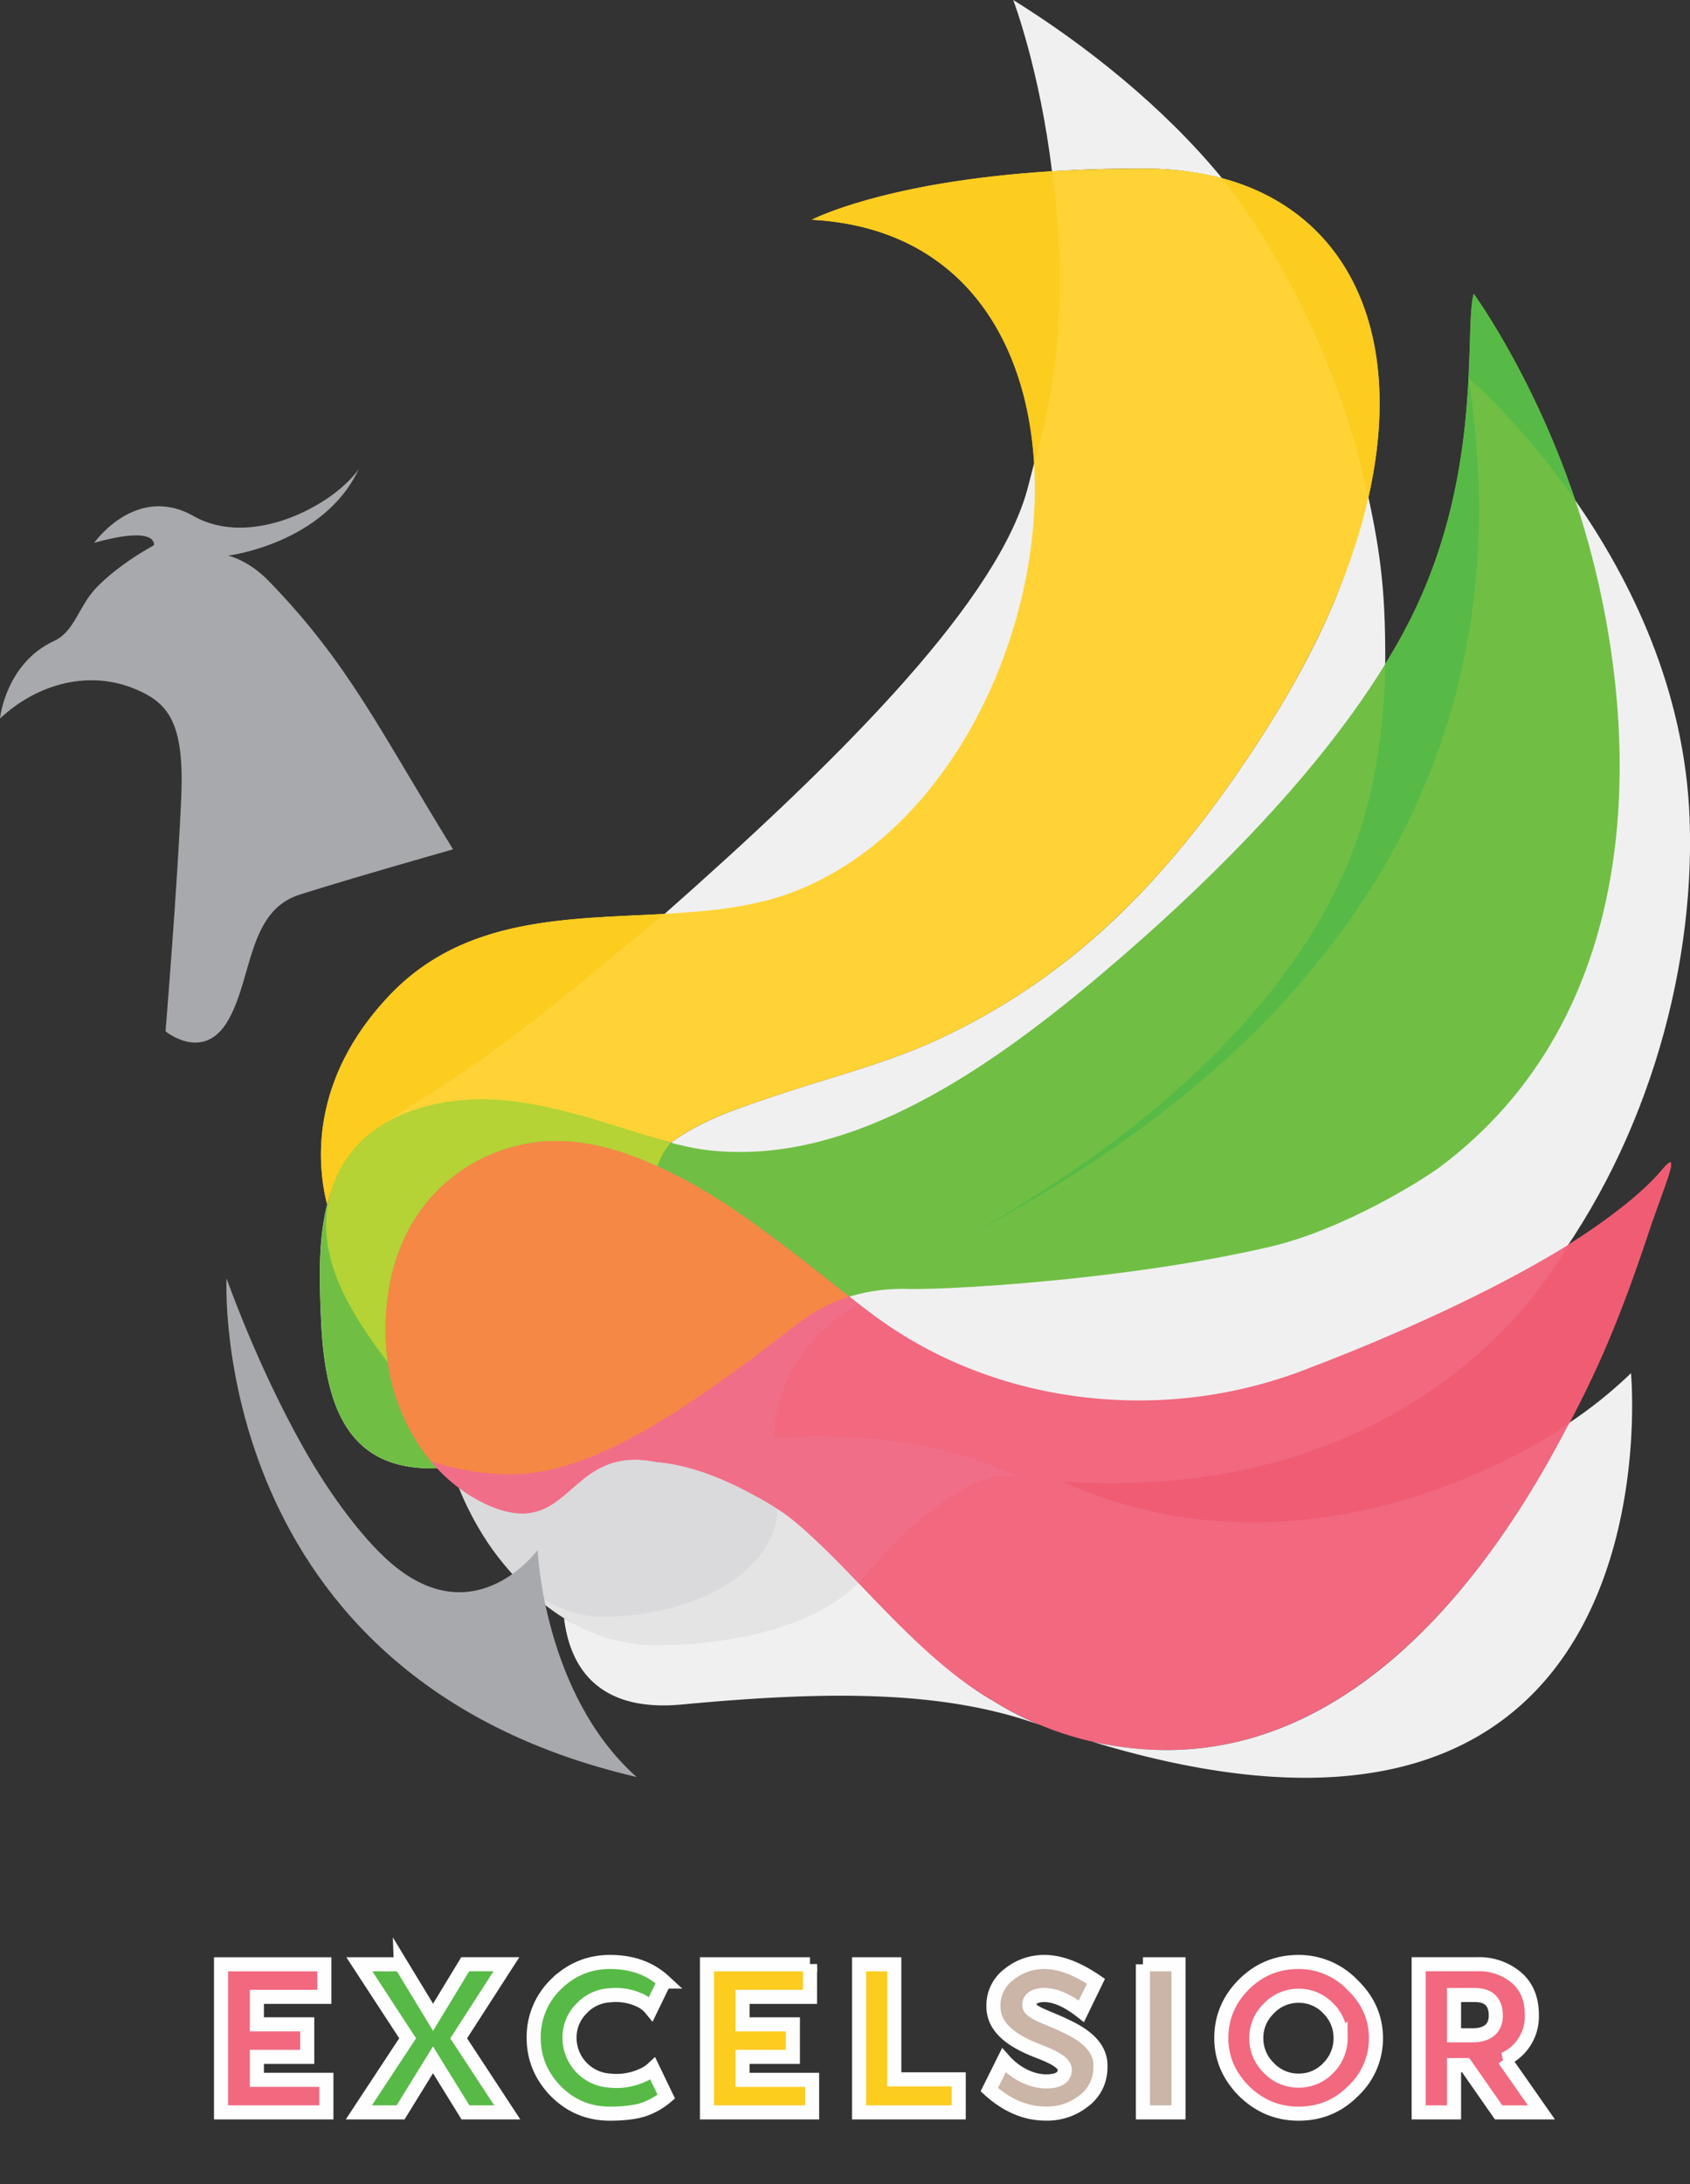 <svg width="24" height="31" viewBox="0 0 24 31" fill="none" xmlns="http://www.w3.org/2000/svg"><rect x="0" y="0" width="24" height="31" fill="#333333" stroke="none"/><path fill-rule="evenodd" clip-rule="evenodd" d="M14.097 24.136c-.681-.384-1.33-1.123-1.901-1.723-.571.526-2.2.98-3.07.757-.869-.224-.736.032-1.116-.203.074.625.424 1.343 1.67 1.226 2.044-.192 3.706-.21 5.088.29-.236-.099-.46-.212-.67-.347zM19.628 9.498zm-3.736 3.488a9.325 9.325 0 01-2.462 1.716c-.902.437-1.794.61-2.977 1.044-.42.153-.722.323-.925.472l.026.007c-.11.125-.18.25-.217.33-.512-.234-1.036-.38-1.537-.358-1.002.04-2.325.803-2.325 2.692 0 .153.011.306.033.451-.468-.621-.94-1.474-.829-2.276l-.033.032c-.136.536-.107 1.143-.085 1.676.056 1.148.354 2.043 1.511 2.068h.136c-.018-.018-.033-.036-.047-.054-.015-.014-.026-.028-.04-.046.025.007.05.018.08.025.07.021.14.043.214.06.004-.003.004-.003.007-.003.483-.054.711-.228.885-.448.106-.135.191-.288.298-.437l.1-.128.033-.035c.158-.178.375-.338.733-.458a2.64 2.64 0 01.464-.164c.265-.067.586-.113.977-.113.136-.008.272.003.405.01.457.032.766-.17 1.138-.376.06-.04.122-.082.185-.121.103-.082.206-.16.305-.238l.03.025c.11-.068.225-.135.339-.203.87-.497 1.828-.923 2.745-1.4.166-.088.335-.177.497-.269.951-.533 1.824-1.147 2.462-1.99.04-.052.08-.106.118-.159 1.109-1.538 1.536-3.119 1.536-4.895.004-.944-.052-1.513-.243-2.383-.007.04-.033.092-.04.131-.225.977-.638 1.954-1.364 3.115-.707 1.123-1.407 2-2.133 2.7z" fill="#F0F0F1"/><path fill-rule="evenodd" clip-rule="evenodd" d="M20.855 5.367s3.01 2.56 3.14 6.266c.158 4.45-2.974 10.137-8.91 9.395-10.877-1.354-9.013-.189-9.013-.189l4.344-2.56s1.36.34 3.313-.729c1.956-1.069 8.323-4.49 7.126-12.183z" fill="#F0F0F1"/><path fill-rule="evenodd" clip-rule="evenodd" d="M10.078 16.328c1.86.2 3.714-.934 5.57-2.507 1.655-1.4 3.365-3.13 4.293-4.863 1.154-2.149.84-4.287.988-4.788 0 0 1.109 1.517 1.68 3.733.715 2.767.696 6.525-2.163 8.663-.261.192-1.378.892-2.424 1.133-2.049.476-4.654.618-5.185.594-1.3-.004-1.636.817-2.52.756-.133-.007-.269-.018-.405-.01-.652.003-1.117.127-1.44.276-1.25.42-.8 1.375-2.057 1.51-1.444.153-1.794-.803-1.853-2.053-.044-.977-.096-2.202.855-2.788 1.536-.945 3.47.217 4.66.344z" fill="#70BF44"/><path fill-rule="evenodd" clip-rule="evenodd" d="M11.227 12.82c2.24-.853 4.002-3.68 3.46-6.249-.04.146-.08.324-.125.47-.516 1.644-2.767 3.85-5.125 5.931.07.185 1.238.057 1.79-.153zM14.937 2.43h.037c.41-.029.903-.04 1.32-.036.412 0 .77.064 1.06.135C16.519 1.513 15.417.639 14.389 0c0 0 .376.987.55 2.43z" fill="#F0F0F1"/>
	<path fill-rule="evenodd" clip-rule="evenodd" d="M10.453 15.746c1.183-.433 2.075-.607 2.978-1.044a9.322 9.322 0 002.46-1.716c.727-.7 1.427-1.577 2.134-2.7 2.8-4.464 1.618-7.878-1.732-7.892-3.353-.018-4.764.725-4.764.725 4.783.259 3.7 8.034-.272 9.544-1.758.668-4.157-.17-5.715 1.453-1.16 1.214-1.036 2.436-.896 2.98.115-.448.34-.846.77-1.112 1.32-.81 2.926-.075 4.112.234.203-.149.505-.32.925-.472z" fill="#FFD335"/>
	<path fill-rule="evenodd" clip-rule="evenodd" d="M9.304 19.887c1.835 0 3.32.778 3.32 1.734 0 .078-.093.224-.111.302-.221.845-1.525 1.428-3.21 1.428-1.83 0-2.988-2.146-2.988-3.101 0-.96 1.157-.363 2.989-.363z" fill="#E4E4E5"/>
	<path fill-rule="evenodd" clip-rule="evenodd" d="M8.556 19.87c1.37 0 2.483.689 2.483 1.538 0 .849-1.113 1.538-2.483 1.538-1.375 0-2.24-1.908-2.24-2.757 0-.852.865-.32 2.24-.32z" fill="#DADADC"/>
	<path fill-rule="evenodd" clip-rule="evenodd" d="M20.855 5.367s.752.64 1.518 1.74c-.597-1.776-1.444-2.937-1.444-2.937-.056.192-.044.622-.074 1.197zM13.733 17.55c1.956-1.069 8.32-4.493 7.122-12.183-.048.938-.199 2.263-.914 3.591a7.568 7.568 0 01-.269.465 8.82 8.82 0 01-.195 1.766c-.56 2.596-2.889 4.756-5.744 6.361z" fill="#57BA46"/>
	<path fill-rule="evenodd" clip-rule="evenodd" d="M12.528 18.754c.998.704 2.266 1.123 3.647 1.123a6.554 6.554 0 002.443-.47c.402-.152 1.124-.44 1.909-.809 1.164-.547 2.469-1.271 3.08-2 .295-.351.004.288-.21.938-1.12 3.389-3.448 7.303-6.827 7.303-.914 0-1.765-.26-2.473-.703-1.171-.661-2.236-2.188-3.01-2.69a3.682 3.682 0 00-.361-.216c-.59-.327-1.054-.451-1.404-.48-1.278-.259-1.201 1.13-2.384.615-.855-.376-1.463-1.343-1.463-2.476 0-1.89 1.323-2.653 2.325-2.692 1.736-.075 3.7 1.836 4.728 2.557z" fill="#F1687F"/>
	<path fill-rule="evenodd" clip-rule="evenodd" d="M15.085 21.028c3.736 1.683 7.203-.831 7.203-.831.494-.927.796-1.72 1.11-2.66.213-.65.504-1.29.21-.938-.288.344-.83.749-1.342 1.072 0 0-1.85 3.705-7.181 3.357z" fill="#F05D73"/>
	<path fill-rule="evenodd" clip-rule="evenodd" d="M5.851 15.682c1.308-.778 2.436-1.772 3.585-2.71-1.374.075-2.83.035-3.894 1.144-1.16 1.214-1.036 2.436-.896 2.98.115-.448.34-.846.77-1.112.019-.01.034-.021.052-.028.11-.096.24-.185.383-.274zM17.355 2.529c.987 1.272 1.72 2.867 2.078 4.529.534-2.352-.306-4.053-2.078-4.529zM14.687 6.571c.45-1.516.42-2.99.254-4.141-2.384.149-3.412.689-3.412.689 2.075.113 3.044 1.637 3.158 3.452z" fill="#FCCC1F"/>
	<path fill-rule="evenodd" clip-rule="evenodd" d="M1.338 7.704s.593-.842 1.41-.38c.815.465 1.98-.146 2.348-.668-.498 1.062-1.854 1.23-1.854 1.23.2.056.398.18.572.358 1.138 1.172 1.566 2.103 2.62 3.811 0 0-1.43.405-2.17.64-.745.23-.675 1.175-1.022 1.783-.346.61-.891.16-.891.16s.173-2.117.225-3.368c.036-1.001-.181-1.29-.642-1.484-.652-.281-1.392-.093-1.934.412 0 0 .077-.782.77-1.102.291-.135.346-.49.593-.749.34-.355.822-.607.822-.607s.074-.292-.847-.036z" fill="#A8A9AD"/>
	<path fill-rule="evenodd" clip-rule="evenodd" d="M12.196 22.473s1.404-1.761 2.27-1.502c-1.157-.586-2.583-.64-3.7-.547-1.068.085-1.853.298-1.853.298.122-.01.254-.003.41.029.35.028.813.152 1.403.48.063.031.121.067.184.102.06.036.118.075.177.114.287.188.748.65 1.11 1.026z" fill="#F16E89"/>
	<path fill-rule="evenodd" clip-rule="evenodd" d="M9.042 25.223C7.719 24.047 7.635 22 7.635 22s-.852 1.169-2.016.241c-.427-.34-.932-1.019-1.312-1.697-.66-1.169-1.09-2.401-1.09-2.401s-.284 5.658 5.825 7.079z" fill="#A8A9AD"/>
	<path fill-rule="evenodd" clip-rule="evenodd" d="M15.516 24.722c8.379 2.543 7.646-5.232 7.646-5.232a6.25 6.25 0 01-.87.7c-.007.01-.022.039-.03.05-1.285 2.479-3.198 4.599-5.692 4.599-.361 0-.715-.043-1.054-.117z" fill="#F0F0F1"/>
	<path fill-rule="evenodd" clip-rule="evenodd" d="M6.938 21.365c1.04.455 1.105-.565 1.975-.643 0 0 1.01-.23 2.075-.316.059-1.353 1.208-1.897 1.208-1.897-.081-.06-.162-.128-.25-.195-.295.23-.623.476-.977.75-1.415 1.083-2.668 1.86-3.703 1.86-.39 0-.777-.063-1.146-.184.229.274.509.487.818.625z" fill="#F16E89"/>
	<path fill-rule="evenodd" clip-rule="evenodd" d="M9.528 16.218c-.56-.145-1.407-.486-2.255-.59-1.057-.127-2.273.207-2.582 1.318-.244.878.302 1.712.818 2.394v.011a3.17 3.17 0 01-.034-.462c0-1.89 1.323-2.653 2.325-2.692.501-.021 1.025.124 1.537.359a.887.887 0 01.191-.338z" fill="#B5D334"/>
	<path fill-rule="evenodd" clip-rule="evenodd" d="M10.877 17.494c-.877-.672-1.54-.938-1.54-.938-.512-.238-1.036-.38-1.537-.359-1.002.04-2.325.803-2.325 2.693 0 .145.011.29.03.433 0 .007.003.01.003.018a2.816 2.816 0 00.612 1.4c.026.006.052.017.081.024.019.007.04.014.06.018l.154.042h.011c.273.068.553.1.84.1.509 0 1.069-.185 1.677-.505.22-.117.45-.252.681-.4l.17-.111c.25-.167.505-.348.766-.54.011-.007.018-.014.026-.018.125-.092.254-.188.383-.287.387-.299.63-.515 1.09-.661-.025-.021-.054-.043-.084-.064a.202.202 0 00-.03-.025c-.029-.021-.058-.046-.088-.067a26.775 26.775 0 00-.98-.753z" fill="#F68846"/>
	<path fill-rule="evenodd" clip-rule="evenodd" d="M4.606 27.88H3.139v2.102h1.496v-.462h-.987v-.326h.715v-.462h-.715v-.39h.958v-.463z" fill="#F1687F" stroke="#FEFEFE" stroke-width=".2"/>
	<path fill-rule="evenodd" clip-rule="evenodd" d="M5.693 27.88h-.59l.686 1.05-.693 1.052h.593l.46-.746.461.746h.594l-.69-1.051.678-1.052h-.585l-.457.753-.457-.753zM9.433 28.125c-.2-.185-.454-.278-.77-.278-.299 0-.553.107-.767.316a1.04 1.04 0 00-.317.76c0 .288.104.54.31.754.214.216.468.323.774.323.162 0 .305-.014.427-.043a.982.982 0 00.372-.199l-.191-.397a.495.495 0 01-.148.095.884.884 0 01-.46.075.608.608 0 01-.575-.607c0-.164.059-.302.17-.416a.592.592 0 01.405-.188.801.801 0 01.453.085.44.44 0 01.129.107l.188-.387z" fill="#57BA46" stroke="#FEFEFE" stroke-width=".2"/><path fill-rule="evenodd" clip-rule="evenodd" d="M11.503 27.88H10.04v2.102h1.493v-.462h-.988v-.326h.715v-.462h-.715v-.39h.958v-.463zM12.2 27.88v2.102h1.415v-.469H12.7V27.88H12.2z" fill="#FCCC1F" stroke="#FEFEFE" stroke-width=".2"/><path fill-rule="evenodd" clip-rule="evenodd" d="M14.83 27.847a.793.793 0 00-.504.178.548.548 0 00-.218.444c-.007.362.369.54.652.65.203.078.361.16.361.256 0 .11-.088.167-.265.167-.188 0-.42-.096-.6-.299l-.207.416c.25.227.52.34.8.34a.834.834 0 00.538-.177.583.583 0 00.24-.476c.018-.294-.237-.472-.494-.59-.255-.127-.516-.188-.516-.298 0-.106.107-.142.21-.142.158 0 .335.078.53.231l.207-.426c-.266-.181-.509-.274-.733-.274zM16.231 27.88v2.102h.505V27.88h-.505z" fill="#CAB5A7" stroke="#FEFEFE" stroke-width=".2"/><path fill-rule="evenodd" clip-rule="evenodd" d="M19.208 28.174a1.056 1.056 0 00-.766-.327c-.306 0-.564.107-.778.32-.21.21-.32.465-.32.76 0 .288.11.54.327.757.221.213.476.316.77.316.303 0 .557-.103.774-.32a1.02 1.02 0 00.325-.753c0-.287-.111-.54-.332-.753zm-.343.334c.115.117.173.26.173.42a.594.594 0 01-.173.422.57.57 0 01-.423.181.575.575 0 01-.424-.181.582.582 0 01-.177-.423c0-.16.059-.302.177-.419a.575.575 0 01.424-.181.57.57 0 01.423.181zM21.537 28.071a.82.82 0 00-.56-.192h-.83v2.103h.502v-.671h.165l.468.671h.608l-.527-.753a.667.667 0 00.391-.632c0-.227-.074-.402-.217-.526zm-.594.245c.2 0 .299.1.299.292 0 .174-.107.28-.332.28h-.261v-.572h.294z" fill="#F1687F" stroke="#FEFEFE" stroke-width=".2"/></svg>
